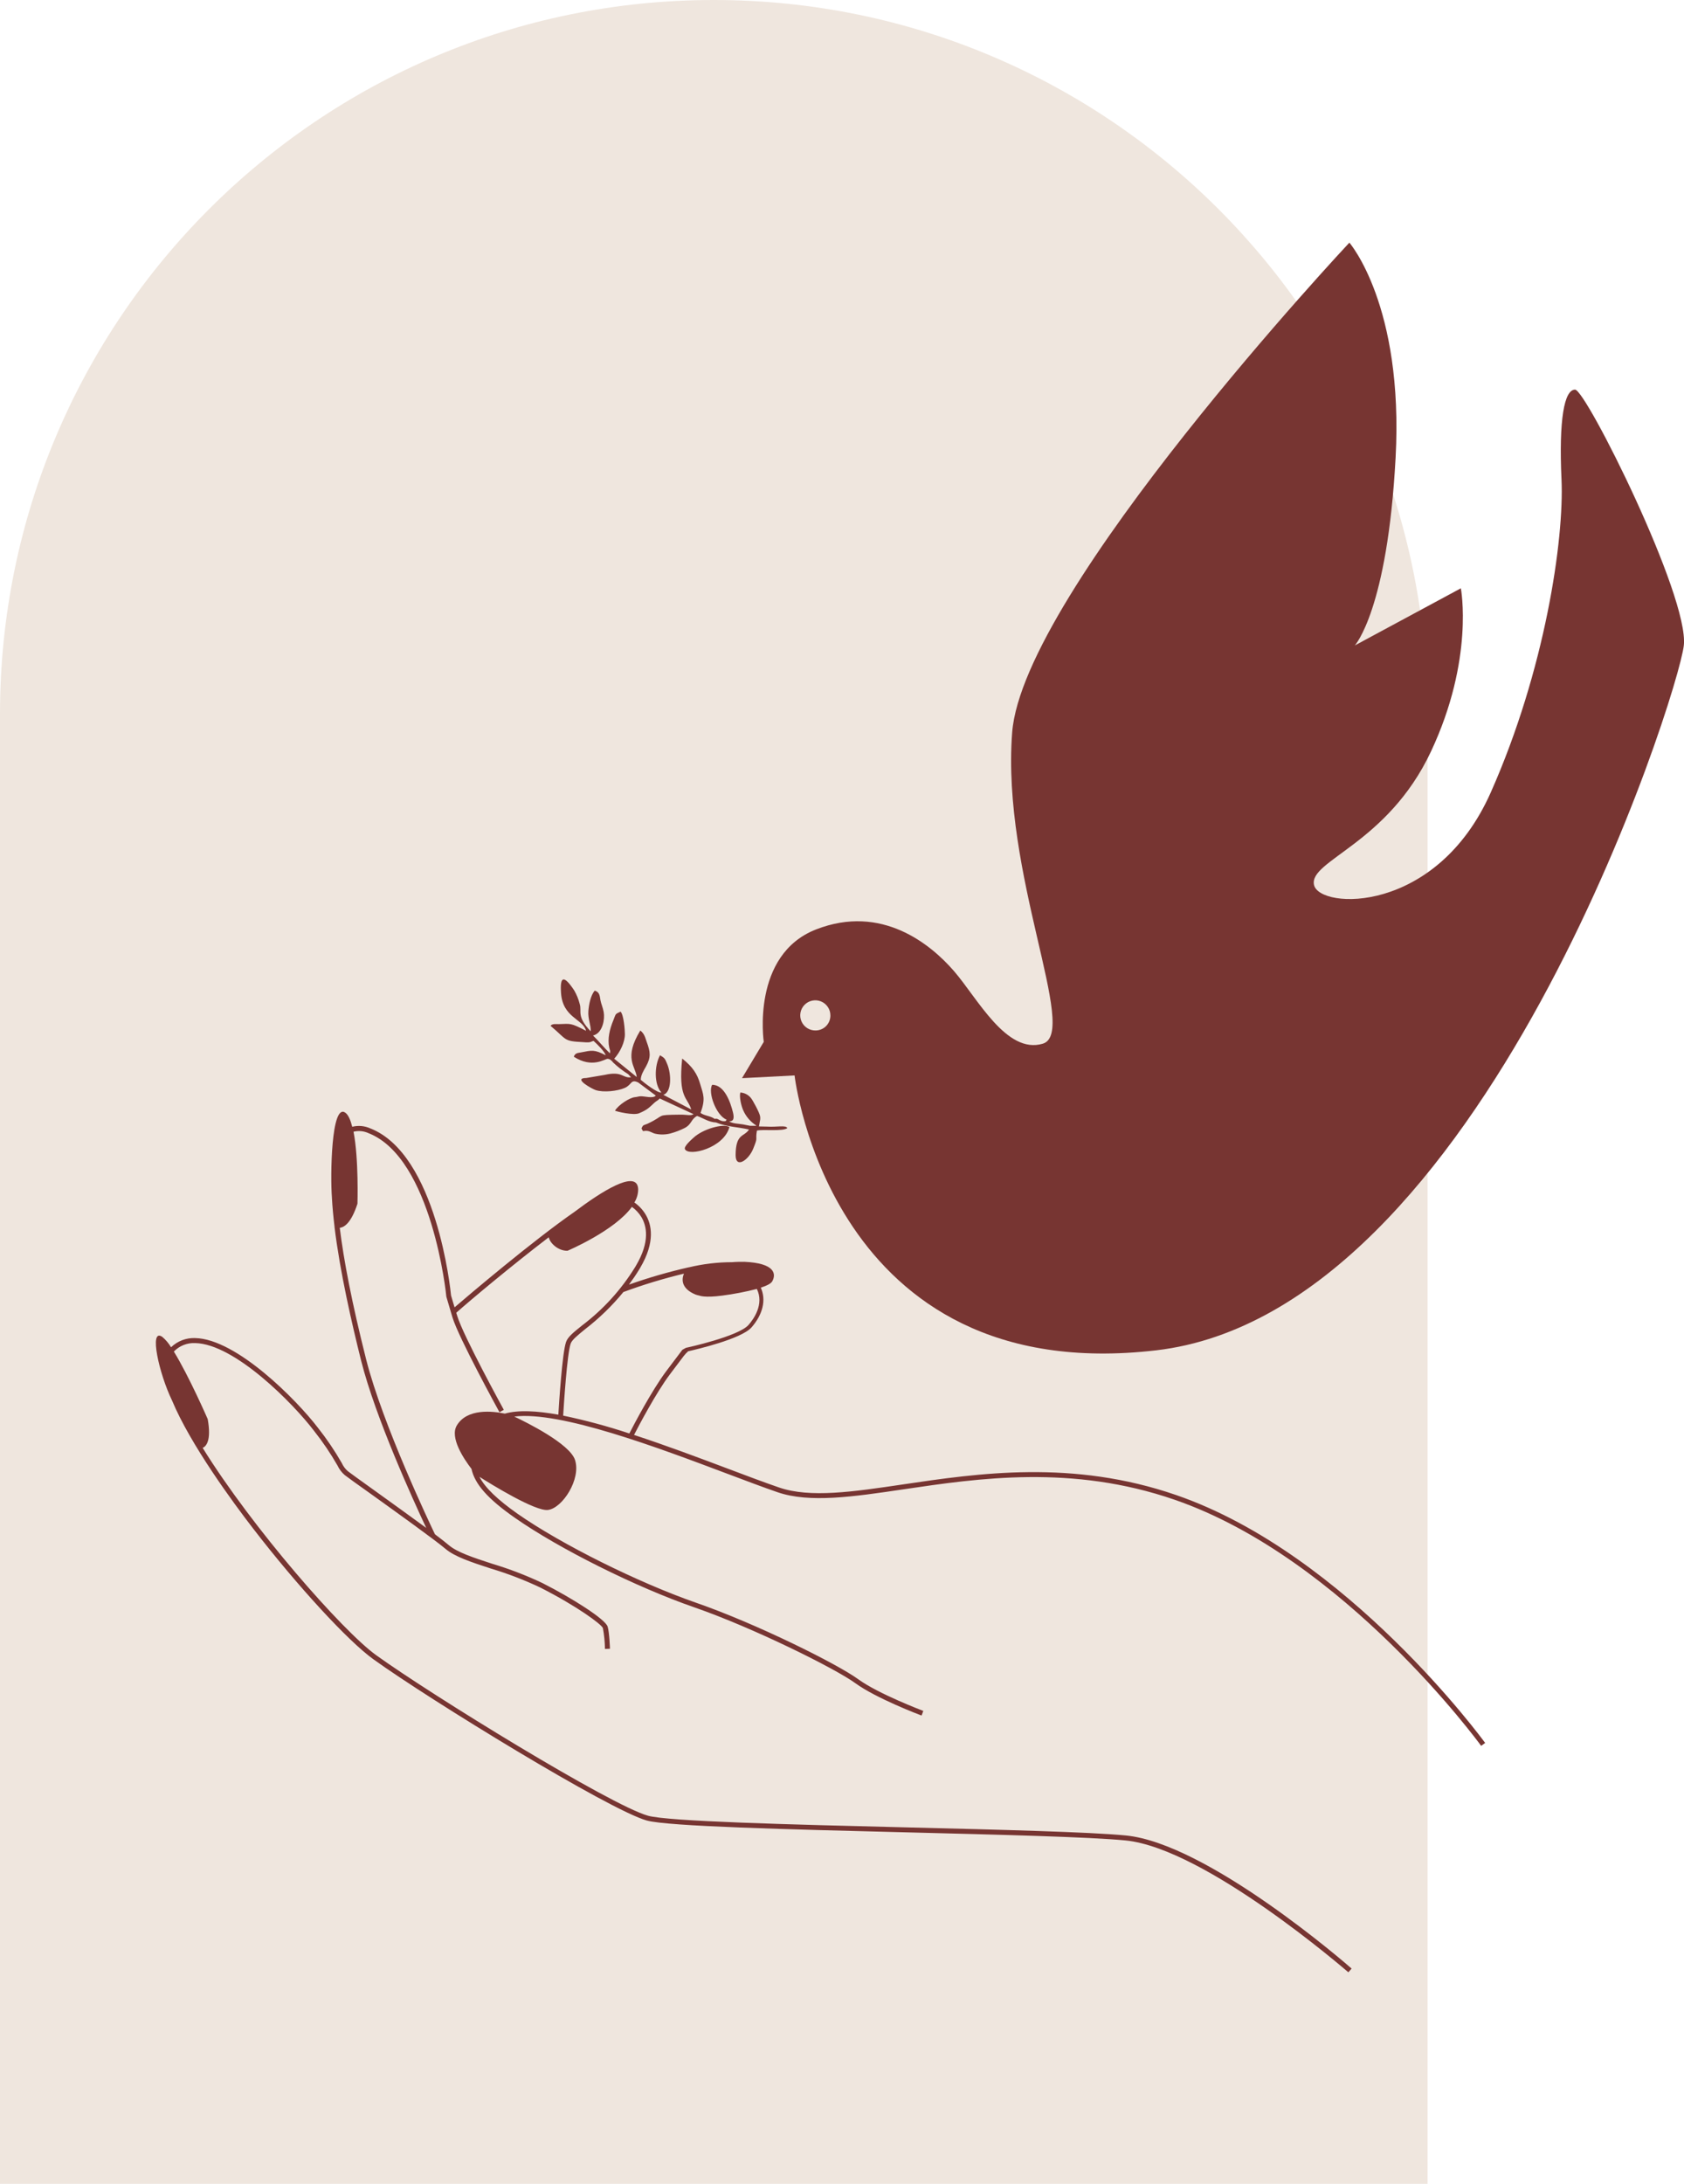 <svg width="486" height="630" viewBox="0 0 486 630" fill="none" xmlns="http://www.w3.org/2000/svg">
<g id="Group 122">
<path id="Rectangle 3" d="M0 206C0 92.229 92.229 0 206 0C319.771 0 412 92.229 412 206V630H0V206Z" fill="#EFE6DE"/>
<g id="Frame" clip-path="url(#clip0_48_2765)">
<path id="Vector" d="M49.641 403.999C54.93 416.715 67.227 433.411 73.106 441.027C85.876 457.581 100.448 473.421 107.755 478.671C123.896 490.299 175.84 522.162 186.634 525.185C192.711 526.888 227.817 527.76 261.776 528.607C288.828 529.288 314.384 529.928 324.755 530.933C347.862 533.159 388.688 568.618 389.137 568.975L390.075 567.904C388.414 566.425 348.452 531.78 324.896 529.504C314.467 528.499 288.886 527.843 261.793 527.179C227.925 526.348 192.877 525.459 187.007 523.806C176.271 520.808 124.643 489.07 108.568 477.5C98.903 470.547 72.907 440.953 58.492 417.695C59.505 417.247 61.05 415.577 59.946 409.389C59.946 409.389 54.482 396.855 50.173 389.903C50.966 389.077 51.928 388.432 52.992 388.011C54.056 387.59 55.199 387.402 56.342 387.461C67.725 387.702 84.647 404.904 90.625 412.77C93.133 415.935 95.4 419.284 97.409 422.787C97.9 423.846 98.614 424.786 99.501 425.545C100.174 426.085 103.013 428.128 106.974 430.935C114.322 436.21 125.432 444.167 128.562 446.817C131.211 449.084 136.035 450.671 141.673 452.506C146.535 453.964 151.281 455.786 155.871 457.955C166.44 463.304 173.614 468.587 173.996 469.683C174.36 471.665 174.56 473.674 174.594 475.689L176.031 475.639C176.031 475.448 175.864 470.855 175.366 469.26C174.702 467.1 165.079 461.012 156.518 456.676C151.864 454.474 147.052 452.625 142.121 451.144C136.649 449.358 131.925 447.822 129.492 445.729C128.662 445.006 127.25 443.926 125.531 442.622C124.211 439.881 110.47 411.059 105.679 392.212C101.527 375.766 99.186 363.448 98.056 354.211C99.385 354.054 101.378 352.766 103.163 347.251C103.163 347.251 103.561 334.252 102.025 326.486C103.488 326.123 105.03 326.275 106.393 326.917C124.718 334.152 128.811 373.673 128.811 374.071L130.58 380.044C132.332 385.858 143.665 406.524 144.147 407.404L145.401 406.715C145.284 406.499 133.66 385.326 131.958 379.628L131.676 378.706C136.026 374.844 147.966 364.877 158.37 356.936C158.744 358.73 161.193 360.898 163.792 360.823C163.792 360.823 177.351 355.084 182.366 348.165C183.454 348.941 184.377 349.927 185.081 351.063C186.65 353.655 187.638 358.182 183.553 365.101L183.329 365.483C179.314 372.014 174.116 377.738 168.001 382.361C165.511 384.371 163.85 385.683 163.36 387.154C162.264 390.293 161.351 404.597 161.135 408.118C154.891 406.989 149.511 406.723 145.699 407.811C142.196 407.08 134.781 406.233 131.825 411.241C129.766 414.738 133.81 420.802 136.068 423.751C137.014 428.144 140.817 432.447 148.606 437.871C161.334 446.783 183.603 457.897 200.408 463.703C217.363 469.576 241.002 481.312 246.864 485.581C252.884 489.967 265.446 494.718 265.961 494.909L266.467 493.572C266.334 493.522 253.548 488.696 247.686 484.435C241.625 480.016 218.227 468.371 200.857 462.357C184.167 456.543 162.048 445.554 149.378 436.708C143.566 432.605 140.029 429.233 138.368 426.043C141.913 428.286 154.559 436.085 158.171 435.595C162.38 435.03 167.719 426.674 165.959 421.201C164.439 416.474 151.844 410.278 148.423 408.658C161.708 406.997 189.938 417.637 209.683 425.071C215.13 427.123 220.261 429.058 224.387 430.479C233.637 433.66 246.2 431.799 260.747 429.648C282.426 426.442 309.411 422.446 338.978 432.646C387.966 449.533 427.065 503.107 427.455 503.647L428.618 502.817C428.219 502.277 388.846 448.328 339.443 431.301C309.552 420.985 282.376 425.005 260.564 428.236C246.208 430.362 233.803 432.198 224.861 429.125C220.759 427.713 215.628 425.802 210.198 423.742C201.728 420.553 192.213 416.981 182.98 413.958C184.358 411.275 189.34 401.789 193.342 396.465L197.295 391.224C197.684 390.721 198.117 390.254 198.59 389.828C201.081 389.263 213.892 386.265 216.857 382.967C220.178 379.18 221.166 374.985 219.563 371.472C221.224 370.923 222.536 370.3 222.885 369.611C223.997 367.609 223.798 364.411 214.839 364.013C213.685 364.013 212.481 364.013 211.269 364.121C207.073 364.124 202.893 364.623 198.814 365.607H198.739C192.907 366.931 187.157 368.595 181.519 370.591C182.523 369.229 183.528 367.784 184.508 366.172L184.749 365.765C189.191 358.24 188.07 353.19 186.26 350.258C185.441 348.931 184.358 347.786 183.08 346.894C183.796 345.745 184.175 344.418 184.176 343.065C183.952 337.043 173.282 343.953 165.818 349.585C153.82 357.891 135.221 373.673 131.186 377.145L130.173 373.739C130.032 372.211 126.021 333.039 106.866 325.522C105.23 324.783 103.393 324.619 101.652 325.057C101.17 323.13 100.531 321.643 99.692 321.02C95.541 317.955 95.317 339.51 95.79 345.407C95.79 345.407 95.79 345.473 95.79 345.507C95.931 348.148 96.188 350.939 96.537 353.813C96.539 353.851 96.539 353.89 96.537 353.929C98.115 366.928 101.519 381.73 104.226 392.553C108.377 408.999 119.287 432.854 123.007 440.778C118.449 437.456 112.57 433.195 107.763 429.756C104.001 427.056 101.029 424.93 100.373 424.407C99.633 423.76 99.041 422.961 98.638 422.064C96.597 418.503 94.293 415.099 91.746 411.881C85.635 403.882 68.249 386.265 56.35 386.016C55.068 385.96 53.787 386.165 52.586 386.621C51.386 387.077 50.29 387.772 49.367 388.665C48.692 387.53 47.834 386.514 46.827 385.659C42.908 382.967 45.905 396.307 49.641 403.999ZM197.386 367.451C196.614 369.229 196.73 371.796 200.707 373.448C201.069 373.582 201.441 373.685 201.82 373.756C201.82 373.756 203.339 374.454 208.462 373.756C211.819 373.32 215.147 372.679 218.426 371.837C220.568 376.239 217.529 380.517 216.01 382.236C213.062 385.559 198.1 388.807 197.951 388.831L196.929 389.396L192.23 395.626C188.078 401.174 182.864 411.117 181.627 413.534C175.364 411.456 168.988 409.737 162.53 408.384C162.721 405.286 163.651 390.609 164.689 387.619C165.062 386.539 166.665 385.252 168.84 383.466C172.926 380.322 176.639 376.721 179.908 372.734C185.624 370.62 191.46 368.848 197.386 367.427V367.451Z" fill="#773532"/>
<path id="Vector_2" fill-rule="evenodd" clip-rule="evenodd" d="M454.565 112.403C451.426 112.403 449.857 121.033 450.646 138.31C451.434 155.587 445.929 193.263 430.237 228.598C414.544 263.932 380.792 262.354 379.223 255.293C377.654 248.233 400.412 243.515 412.966 216.819C425.521 190.123 421.602 169.715 421.602 169.715L390.996 186.203C390.996 186.203 400.412 175.995 402.77 132.03C405.128 88.066 389.427 70 389.427 70C389.427 70 295.246 170.504 292.107 211.321C288.969 252.137 311.453 297.921 300.958 301.085C290.463 304.25 282.127 288.003 275.327 280.154C268.527 272.304 254.395 260.784 235.555 268.11C216.715 275.436 220.419 300.562 220.419 300.562L214.141 311.036L229.311 310.247C229.311 310.247 239.516 400.535 333.697 389.546C427.879 378.557 484.381 200.332 485.95 186.203C487.52 172.074 457.687 112.403 454.565 112.403ZM235.447 297.273C234.581 297.303 233.725 297.073 232.99 296.612C232.255 296.152 231.674 295.483 231.322 294.69C230.97 293.898 230.862 293.018 231.014 292.163C231.165 291.309 231.568 290.52 232.171 289.896C232.774 289.273 233.549 288.844 234.397 288.665C235.246 288.485 236.128 288.563 236.932 288.889C237.736 289.215 238.424 289.774 238.908 290.493C239.392 291.213 239.65 292.061 239.649 292.929C239.666 294.062 239.234 295.156 238.446 295.97C237.658 296.785 236.58 297.253 235.447 297.273Z" fill="#773532"/>
<path id="Vector_3" fill-rule="evenodd" clip-rule="evenodd" d="M221.34 325.007C220.593 324.957 219.829 325.007 219.024 324.957L219.306 323.421C219.415 322.969 219.435 322.501 219.364 322.042C219.223 321.003 217.197 317.315 216.724 316.767C216.353 316.301 215.889 315.919 215.361 315.644C214.833 315.369 214.254 315.209 213.66 315.173C213.295 316.402 213.95 319.135 214.49 320.297C215.29 322.131 216.628 323.678 218.326 324.733C218.268 324.733 218.11 324.733 218.135 324.774H216.475C215.794 324.675 215.171 324.5 214.44 324.376C213.145 324.151 211.468 324.185 210.438 323.495C210.762 323.379 212.223 323.744 211.534 320.92C210.845 318.096 209.101 312.913 205.531 312.955C204.228 315.065 206.669 321.826 209.683 322.997C209.251 323.678 209.749 323.279 209.093 323.454C208.781 323.481 208.467 323.441 208.172 323.337C207.258 323.022 207.142 322.598 206.262 322.789C205.033 321.884 203.439 321.959 202.177 321.07C203.688 316.917 202.957 315.762 202.085 312.764C201.214 309.765 199.902 307.78 196.879 305.371C195.7 316.792 198.357 316.402 199.495 320.073L191.441 315.837C193.84 315.098 193.807 309.931 192.537 306.916C191.873 305.33 191.848 305.255 190.486 304.424C188.825 307.44 188.734 312.872 190.893 315.181C189.714 315.355 185.911 312.365 184.923 311.518C184.923 310.172 185.753 308.843 186.409 307.705C187.929 304.964 187.704 303.494 186.65 300.612C186.227 299.466 186.044 298.253 184.79 297.289C179.883 305.355 183.445 307.564 183.761 310.704L177.259 305.429C179.02 303.486 180.373 300.545 180.34 298.328C180.34 297.098 180.008 292.746 179.094 291.841C177.434 292.605 177.799 292.389 177.01 294.332C175.972 296.824 175.267 299.665 175.831 302.215C176.08 303.32 176.172 302.879 176.022 303.876C174.362 302.298 172.701 300.23 171.14 298.726L171.58 298.593C173.938 297.68 174.602 294.033 174.22 291.949C173.988 290.644 173.481 289.565 173.307 288.626C173.075 287.388 173.116 286.217 171.646 285.777C170.384 287.189 169.919 290.113 169.803 291.716C169.645 293.975 170.567 295.744 170.484 297.53C166.283 293.136 167.993 291.882 167.304 289.631C166.961 288.266 166.43 286.955 165.726 285.736C162.721 281.209 161.575 281.582 161.907 286.408C162.364 293.626 168.226 293.884 169.139 297.372C164.597 295.038 164.813 295.337 161.201 295.445C160.371 295.445 159.399 295.279 158.885 295.935C163.759 300.022 162.521 300.354 168.209 300.637C168.741 300.688 169.277 300.71 169.811 300.703C170.741 300.628 170.418 300.496 171.306 300.288C172.385 301.26 174.428 303.27 174.818 304.441C171.497 302.713 170.824 302.987 167.644 303.61C166.814 303.776 165.984 303.735 165.602 304.848C170.924 308.303 174.627 305.438 175.333 305.454C176.039 305.471 176.47 305.936 176.994 306.559C178.31 307.811 179.751 308.924 181.295 309.882L182.125 310.787C179.559 311.061 179.684 308.91 174.511 310.089L169.205 310.986C165.137 310.986 170.866 314.143 171.954 314.491C174.204 315.197 178.197 314.782 180.315 313.844C182.432 312.905 181.975 311.227 184.192 312.282L189.265 316.061C188.435 317.016 185.944 316.169 184.757 316.261C184.184 316.31 183.927 316.452 183.213 316.518C181.718 316.668 178.496 318.719 177.484 320.414C178.023 320.688 182.839 321.834 184.433 321.161C186.974 320.098 187.406 319.442 188.892 318.096C189.498 317.548 189.722 317.614 190.403 316.9L200.159 321.419C199.279 321.975 198.332 321.527 196.207 321.56C188.9 321.66 192.271 321.66 186.883 324.176C185.828 324.666 185.629 324.334 185.139 325.539C185.737 326.776 185.504 326.137 186.609 326.228C187.713 326.319 188.12 326.818 189.099 327.059C190.549 327.38 192.054 327.355 193.492 326.984C194.903 326.602 196.271 326.079 197.577 325.422C199.686 324.334 199.379 322.856 201.189 321.934C203.09 322.631 204.51 323.711 206.644 323.819C209.733 325.082 212.971 325.115 216.167 325.846C214.731 328.08 212.34 326.876 212.298 333.23C212.298 337.267 216.051 334.675 217.371 331.394C218.882 327.673 217.928 329.359 218.442 326.162C220.103 325.721 225.915 326.477 227.219 325.439C226.787 324.5 224.271 325.198 221.34 325.007Z" fill="#773532"/>
<path id="Vector_4" fill-rule="evenodd" clip-rule="evenodd" d="M200.118 328.238C199.511 328.803 197.286 330.73 197.676 331.511C198.748 333.745 208.91 331.195 210.513 325.132C208.728 324.035 202.824 325.696 200.118 328.238Z" fill="#773532"/>
</g>
</g>
<defs>
<clipPath id="clip0_48_2765">
<rect width="441" height="499" fill="white" transform="translate(45 70)"/>
</clipPath>
</defs>
</svg>
